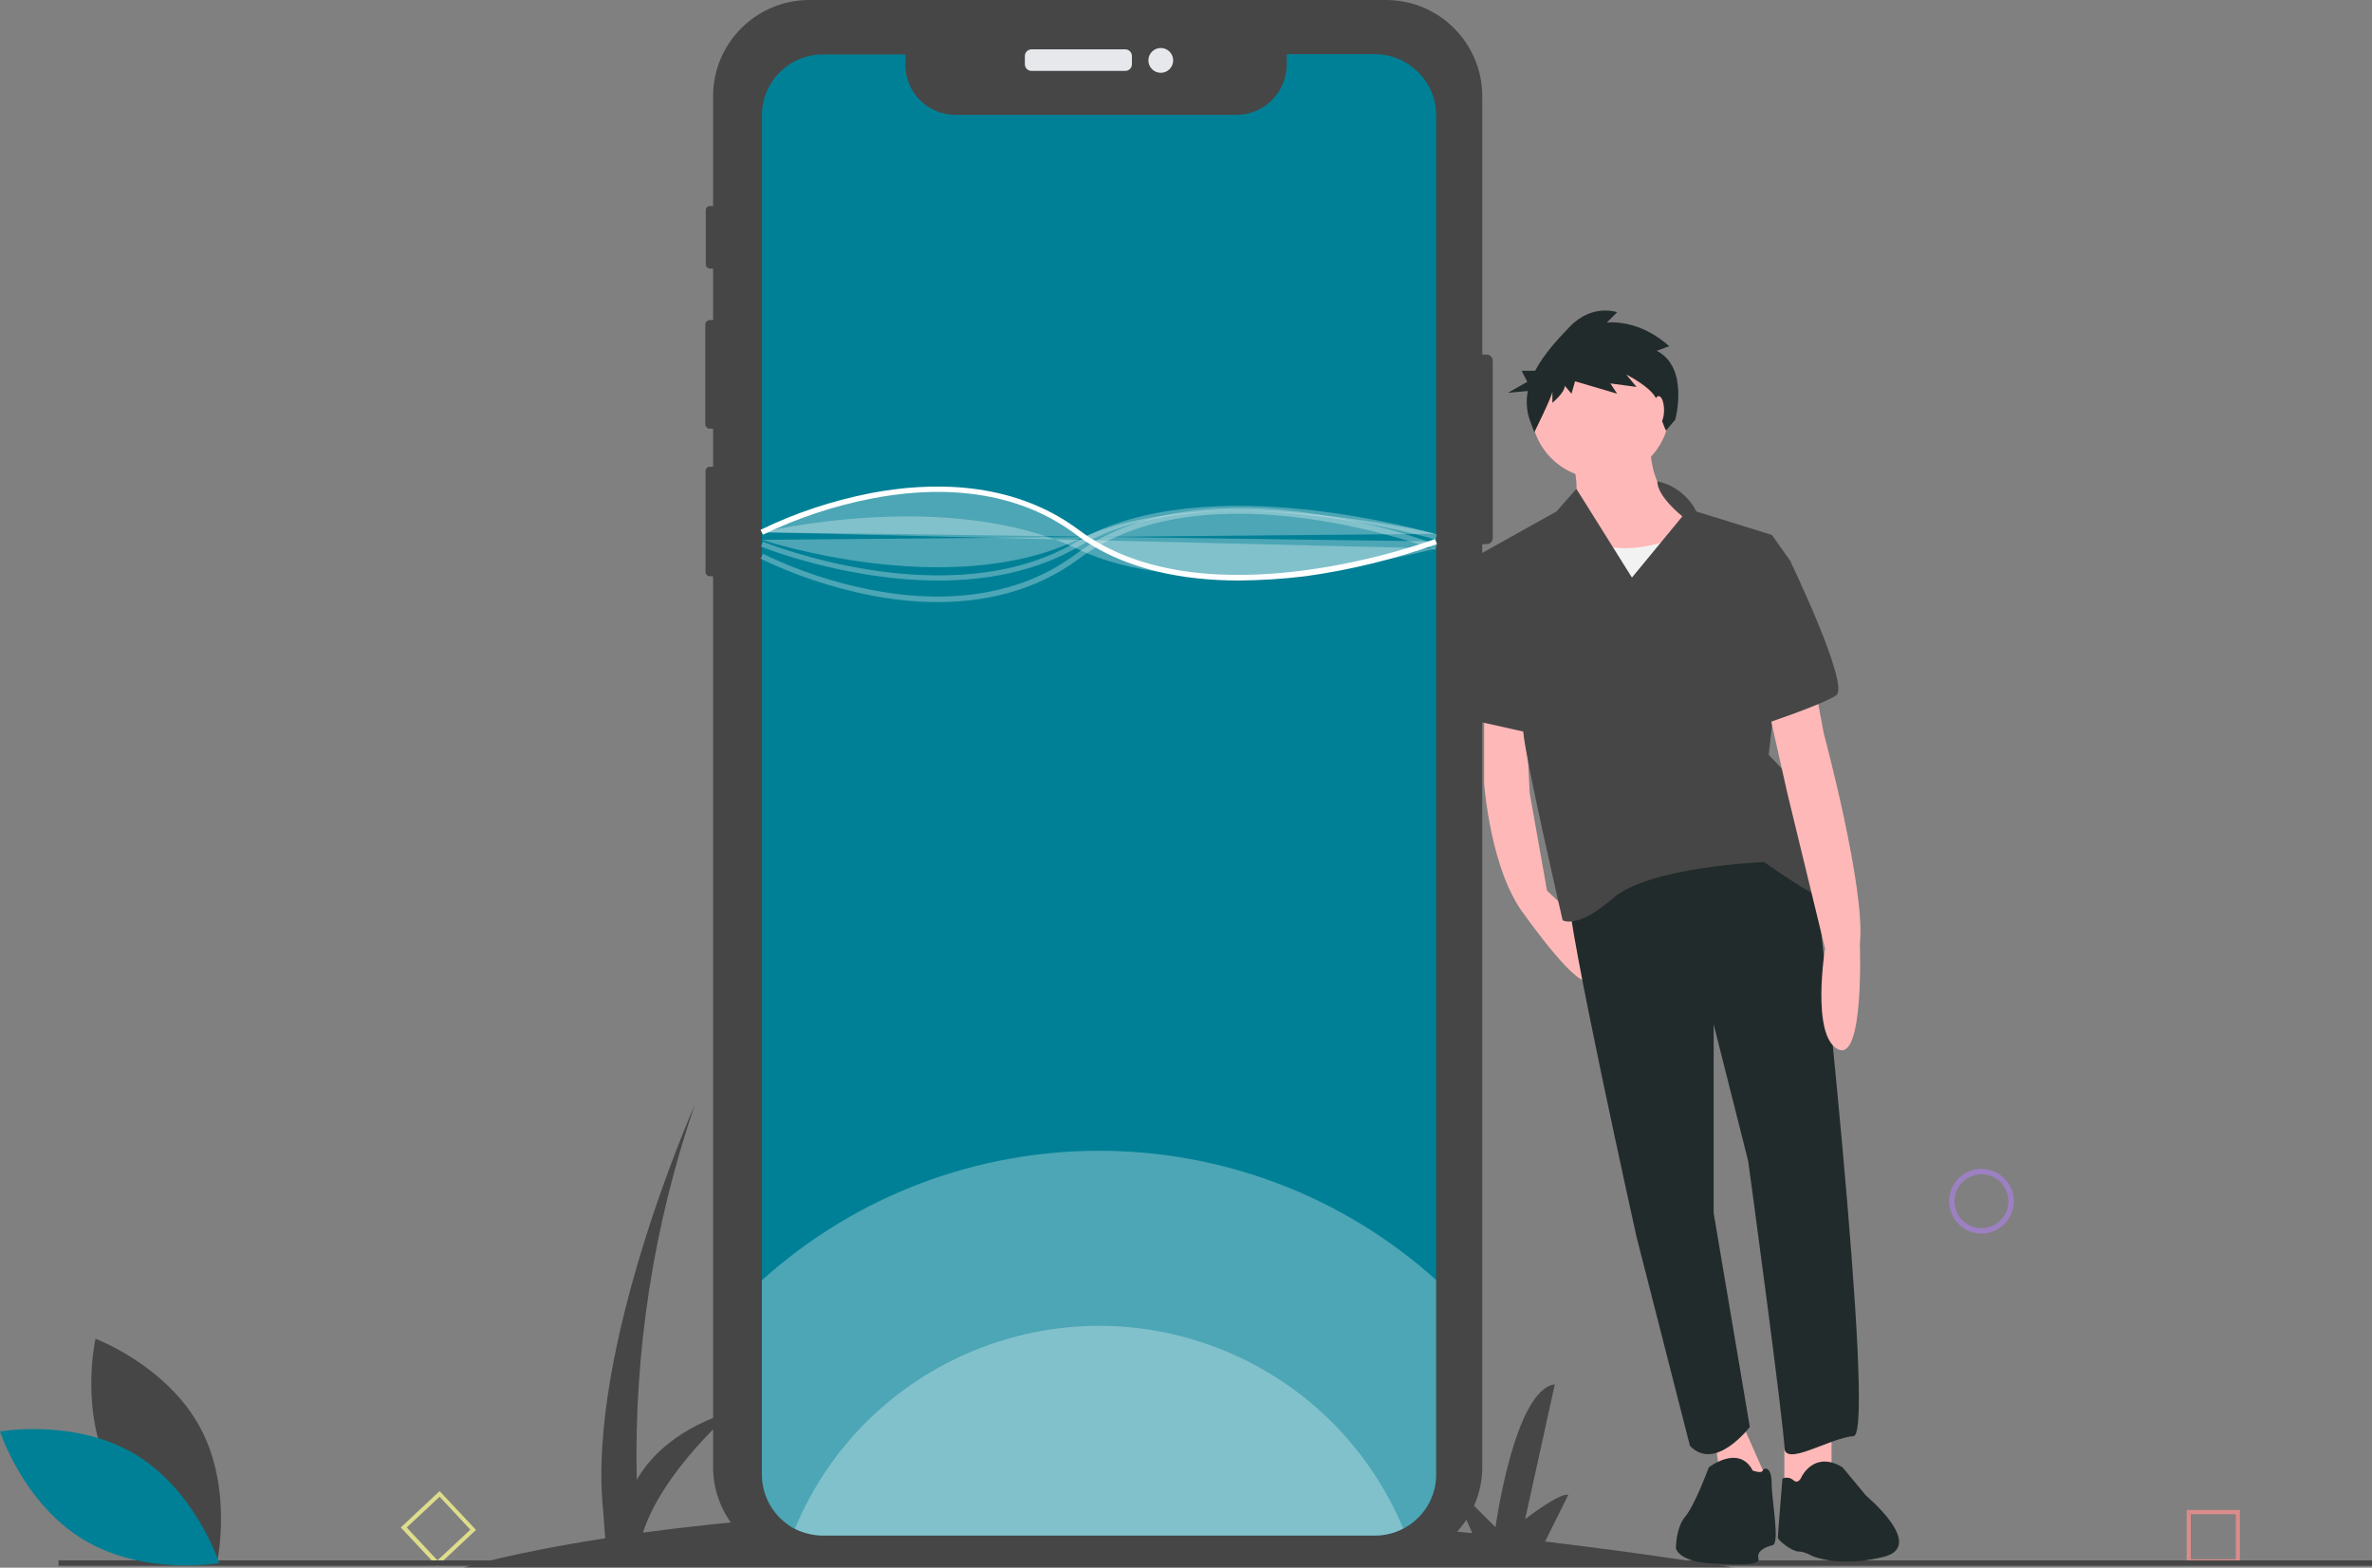 <?xml version="1.0" encoding="utf-8"?>
<!-- Generator: Adobe Illustrator 23.0.3, SVG Export Plug-In . SVG Version: 6.00 Build 0)  -->
<svg version="1.1" id="a43d10d1-6f42-4979-a223-53a772319644"
	 xmlns="http://www.w3.org/2000/svg" xmlns:xlink="http://www.w3.org/1999/xlink" x="0px" y="0px" viewBox="0 0 879.5 581.4"
	 style="enable-background:new 0 0 879.5 581.4;" xml:space="preserve">
<rect x="0" y="0" width="879.5" height="581.4" fill="#808080" stroke="none"/>
<style type="text/css">
	.st0{fill:#464646;}
	.st1{fill:#9D80C2;}
	.st2{fill:#DB8B8B;}
	.st3{fill:#DDDD8C;}
	.st4{fill:#E6E8EC;}
	.st5{fill:#008096;}
	.st6{opacity:0.3;fill:#FFFFFF;enable-background:new    ;}
	.st7{fill:#FFFFFF;}
	.st8{fill:#FFB8B8;}
	.st9{fill:#222B2B;}
	.st10{fill:#F2F2F2;}
</style>
<title>mobile_application</title>
<path class="st0" d="M643,581.4c-24.3-3.8-47.7-7-70.1-9.7l8.6-17.3c-3-1-16,9-16,9l11-50c-15,2-22,53-22,53l-17-17l8.4,19.2
	c-68.7-7.2-127.9-9.5-177.8-9l7.4-14.8c-3-1-16,9-16,9l11-50c-15,2-22,53-22,53l-17-17l8.9,20.4c-34.1,1-68.2,3.7-102,8.2
	c7.4-23,33.2-45.1,33.2-45.1c-19.8,6.2-30.1,16.2-35.5,25.5c-1.1-47.2,6.2-94.3,21.5-139c0,0-40,90-34,150l0.8,10.7
	c-34.8,5.4-52.3,10.8-52.3,10.8H643z"/>
<path class="st1" d="M734.7,457.5c-6.6,0-12-5.4-12-12s5.4-12,12-12s12,5.4,12,12C746.7,452.1,741.3,457.5,734.7,457.5z
	 M734.7,435.5c-5.5,0-10,4.5-10,10s4.5,10,10,10s10-4.5,10-10C744.7,440,740.2,435.5,734.7,435.5z"/>
<path class="st2" d="M830.5,579.8h-19.7V560h19.7V579.8z M812.3,578.3H829v-16.7h-16.7V578.3z"/>
<path class="st3" d="M162.1,580.9l-13.5-14.4l14.4-13.5l13.5,14.4L162.1,580.9z M150.8,566.5l11.4,12.2l12.2-11.4L163,555.1
	L150.8,566.5z"/>
<rect x="21.7" y="578.7" class="st0" width="857.8" height="2"/>
<path class="st0" d="M553.5,133.8v65.7c0,1.3-1,2.3-2.3,2.3h-1.6v342.2c0,19.7-16,35.7-35.7,35.7H300.1c-19.7,0-35.7-16-35.7-35.7
	c0,0,0,0,0,0V213.7h-1.2c-0.9,0-1.6-0.7-1.6-1.6v-37.4c0-0.9,0.7-1.6,1.6-1.6c0,0,0,0,0,0h1.2V159h-1.2c-0.9,0-1.7-0.8-1.7-1.7
	v-36.9c0-0.9,0.8-1.7,1.7-1.7h1.2V99.6h-1.2c-0.8,0-1.5-0.7-1.5-1.5c0,0,0,0,0,0V77.9c0-0.8,0.7-1.5,1.5-1.5h1.2V35.7
	c0-19.7,16-35.7,35.7-35.7h213.8c19.7,0,35.7,16,35.7,35.7v95.8h1.6C552.4,131.5,553.5,132.5,553.5,133.8z"/>
<path class="st4" d="M382.5,18.3h34.7c1.4,0,2.5,1.1,2.5,2.5v3c0,1.4-1.1,2.5-2.5,2.5h-34.7c-1.4,0-2.5-1.1-2.5-2.5v-3
	C380,19.4,381.1,18.3,382.5,18.3z"/>
<circle class="st4" cx="430.4" cy="22.4" r="4.6"/>
<path class="st5" d="M532.5,42.8v504.1c0,6.6-2.9,12.9-8,17.2c-4.1,3.5-9.3,5.4-14.7,5.4H305.2c-3.6,0-7.2-0.9-10.5-2.5
	c-0.8-0.4-1.5-0.8-2.2-1.3c-6.2-4.2-10-11.3-10-18.8V42.8c0-12.5,10.1-22.6,22.6-22.6c0,0,0,0,0,0h30.6V24
	c0,10.3,8.3,18.6,18.6,18.6h104.1c10.3,0,18.6-8.3,18.7-18.6v-3.9h32.6C522.3,20.1,532.5,30.2,532.5,42.8
	C532.5,42.7,532.5,42.7,532.5,42.8z"/>
<path class="st6" d="M532.5,474.7v72.2c0,6.6-2.9,12.9-8,17.2c-4.1,3.5-9.3,5.4-14.7,5.4H305.2c-3.6,0-7.2-0.9-10.5-2.5
	c-0.8-0.4-1.5-0.8-2.2-1.3c-6.2-4.2-10-11.3-10-18.8v-72.1C353.6,410.8,461.4,410.8,532.5,474.7z"/>
<path class="st6" d="M520.3,566.9c-3.2,1.7-6.8,2.6-10.5,2.6H305.2c-3.6,0-7.2-0.9-10.5-2.5c25.9-62.3,97.4-91.8,159.7-65.9
	C484.2,513.4,507.9,537.1,520.3,566.9L520.3,566.9z"/>
<path class="st7" d="M459.5,215.3c-20.5,0-43.1-3.9-60.6-17.1c-24.5-18.4-54.7-17.4-75.7-13.3c-13.9,2.7-27.5,7.2-40.3,13.4
	l-0.9-1.8c12.9-6.3,26.6-10.8,40.8-13.6c21.4-4.1,52.2-5.1,77.3,13.7c47,35.2,131.2,3.6,132,3.3l0.7,1.9
	c-15.8,5.6-32.1,9.6-48.7,11.9C476,214.7,467.8,215.2,459.5,215.3z"/>
<path class="st6" d="M282.5,197.4c0,0,69-16.7,117,6.2s133-0.2,133-0.2"/>
<path class="st6" d="M347.6,223.3c-8.3,0-16.6-0.9-24.8-2.5c-14.1-2.8-27.8-7.3-40.8-13.6l0.9-1.8c12.8,6.2,26.3,10.7,40.3,13.4
	c21,4.1,51.2,5,75.7-13.3c25.1-18.8,60.2-18.7,85.2-15.4c16.6,2.3,32.9,6.2,48.7,11.9l-0.7,1.9c-0.8-0.3-85-32-132,3.3
	C383.6,219.5,364.7,223.3,347.6,223.3z"/>
<path class="st6" d="M348,215.3c-34.6,0-65.4-12.4-65.9-12.6l0.8-1.8c0.7,0.3,69.1,27.9,116.1,0.1c47.8-28.3,132.9-3,133.8-2.8
	l-0.6,1.9c-0.8-0.3-85.1-25.3-132.2,2.6C383.9,212.1,365.5,215.3,348,215.3z"/>
<path class="st6" d="M282.5,200.2c0,0,69,22.9,117,0s133-2.2,133-2.2"/>
<path class="st8" d="M550.3,261.4v29.2c0,0,2.3,32.7,15.2,49c0,0,21,29.7,23.9,23.3l-3.6-21.1l-12.2-11.5l-6.4-36.1l-1.7-32.7H550.3
	z"/>
<polygon class="st8" points="679.1,524.9 679.1,546.5 661.6,552.9 661.6,527.9 "/>
<polygon class="st8" points="643.6,522.6 655.2,548.8 638.9,555.8 635.4,530.2 "/>
<path class="st9" d="M672.7,321.5c0,0,23.3,210.5,14.6,211.1s-25.7,11.7-25.7,4.1s-13.4-106.1-13.4-106.1l-12.8-50.7v70l13.4,79.3
	c0,0-12.8,16.9-22.2,7l-19.8-77.5c0,0-26.2-117.8-25.1-127.1C581.8,331.4,641.8,280.1,672.7,321.5z"/>
<path class="st9" d="M668,547.7c0,0,4.7-9.9,15.2-3.5l8.7,10.5c0,0,22.5,18.7,6.5,22.7c-16.5,4.1-26.4-0.3-26.4-0.3
	s-2.9-1.7-5.2-1.7s-7.6-4.1-7.6-5.2s1.7-21.8,1.7-21.8c1.4-0.7,3-0.4,4.1,0.6C666.9,550.6,668,547.7,668,547.7z"/>
<path class="st9" d="M633.6,544.2c0,0,11.1-8.7,16.3,1.2c0,0,3.3,1.2,3.7,0s3.3-1.7,3.3,4.7s3.2,22.4,0.3,23s-5.8,2.3-5.2,4.7
	s-3.2,2.7-16.6,2.1s-14-5.8-14-5.8s0-7.6,3.5-11.7S633.6,544.2,633.6,544.2z"/>
<path class="st8" d="M612.1,162.3c0,0-2.9,21.6,15.7,29.2s-41.4,32.7-47.2,18.1s1.2-19.2,1.2-19.2s5.8-5.8,0.6-21.6L612.1,162.3z"/>
<circle class="st8" cx="593.4" cy="151.8" r="25.7"/>
<path class="st10" d="M623.2,198.4c0,0-17.5,9.3-34.4,2.3s-16.3,23.3-16.3,23.3l8.7,22.7l60.6-5.8l-4.1-35L623.2,198.4z"/>
<path class="st0" d="M614.5,178.5c6.3,1.3,11.6,5.5,14.5,11.2l28,8.7l7,9.9l-8.2,71.7c0,0,15.2,14.6,15.2,22.7s18.7,36.1,9.3,32.7
	c-9.3-3.5-26.2-15.7-26.2-15.7s-42.6,1.7-56,13.4c-13.4,11.7-18.7,8.2-18.7,8.2s-14-60.6-14.6-70S547.9,206,547.9,206l29.2-16.3
	l7.4-8.4l20.6,32.9l18.7-22.7C623.7,191.4,614.5,184.2,614.5,178.5z"/>
<path class="st8" d="M672.7,253.2l3.5,18.7c0,0,15.7,58.3,13.4,78.1c0,0,1.7,44.3-8.2,39.1s-4.7-37.3-4.7-37.3l-14-57.7l-7.6-33.8
	L672.7,253.2z"/>
<path class="st0" d="M658.1,204.8l5.8,3.5c0,0,22.2,46.1,16.9,49.6c-5.2,3.5-28,11.1-28,11.1L658.1,204.8z"/>
<polygon class="st0" points="561.9,206 548.2,205.7 545,211.3 549.1,267.8 570.1,272.5 "/>
<path class="st9" d="M614.3,130.1l4.6-1.7c0,0-9.7-9.7-23.1-8.8l3.8-3.8c0,0-9.2-3.4-17.7,5.5c-4.4,4.6-9.5,10.1-12.7,16.2h-5
	l2.1,4.1l-7.2,4.1l7.4-0.7c-0.7,3.6-0.5,7.3,0.7,10.7l1.7,4.6c0,0,6.7-13.5,6.7-15.1v4.2c0,0,4.6-3.8,4.6-6.3l2.5,2.9l1.3-4.6
	l15.6,4.6l-2.5-3.8l9.7,1.3l-3.8-4.6c0,0,10.9,5.5,11.4,10.1s3.3,10.7,3.3,10.7l3.5-4.1C621.1,155.6,626.5,136.4,614.3,130.1z"/>
<ellipse class="st8" cx="615" cy="152.1" rx="2" ry="5.2"/>
<path class="st0" d="M41.6,547c12.4,23,38.8,32.9,38.8,32.9s6.2-27.5-6.2-50.5s-38.8-32.9-38.8-32.9S29.2,524,41.6,547z"/>
<path class="st5" d="M50.2,539.4c22.4,13.5,31.1,40.3,31.1,40.3s-27.7,4.9-50.2-8.6S0,530.9,0,530.9S27.7,525.9,50.2,539.4z"/>
<path class="st6" d="M282.5,197.4c0,0,69-36,117,0s133,3.4,133,3.4"/>
</svg>
